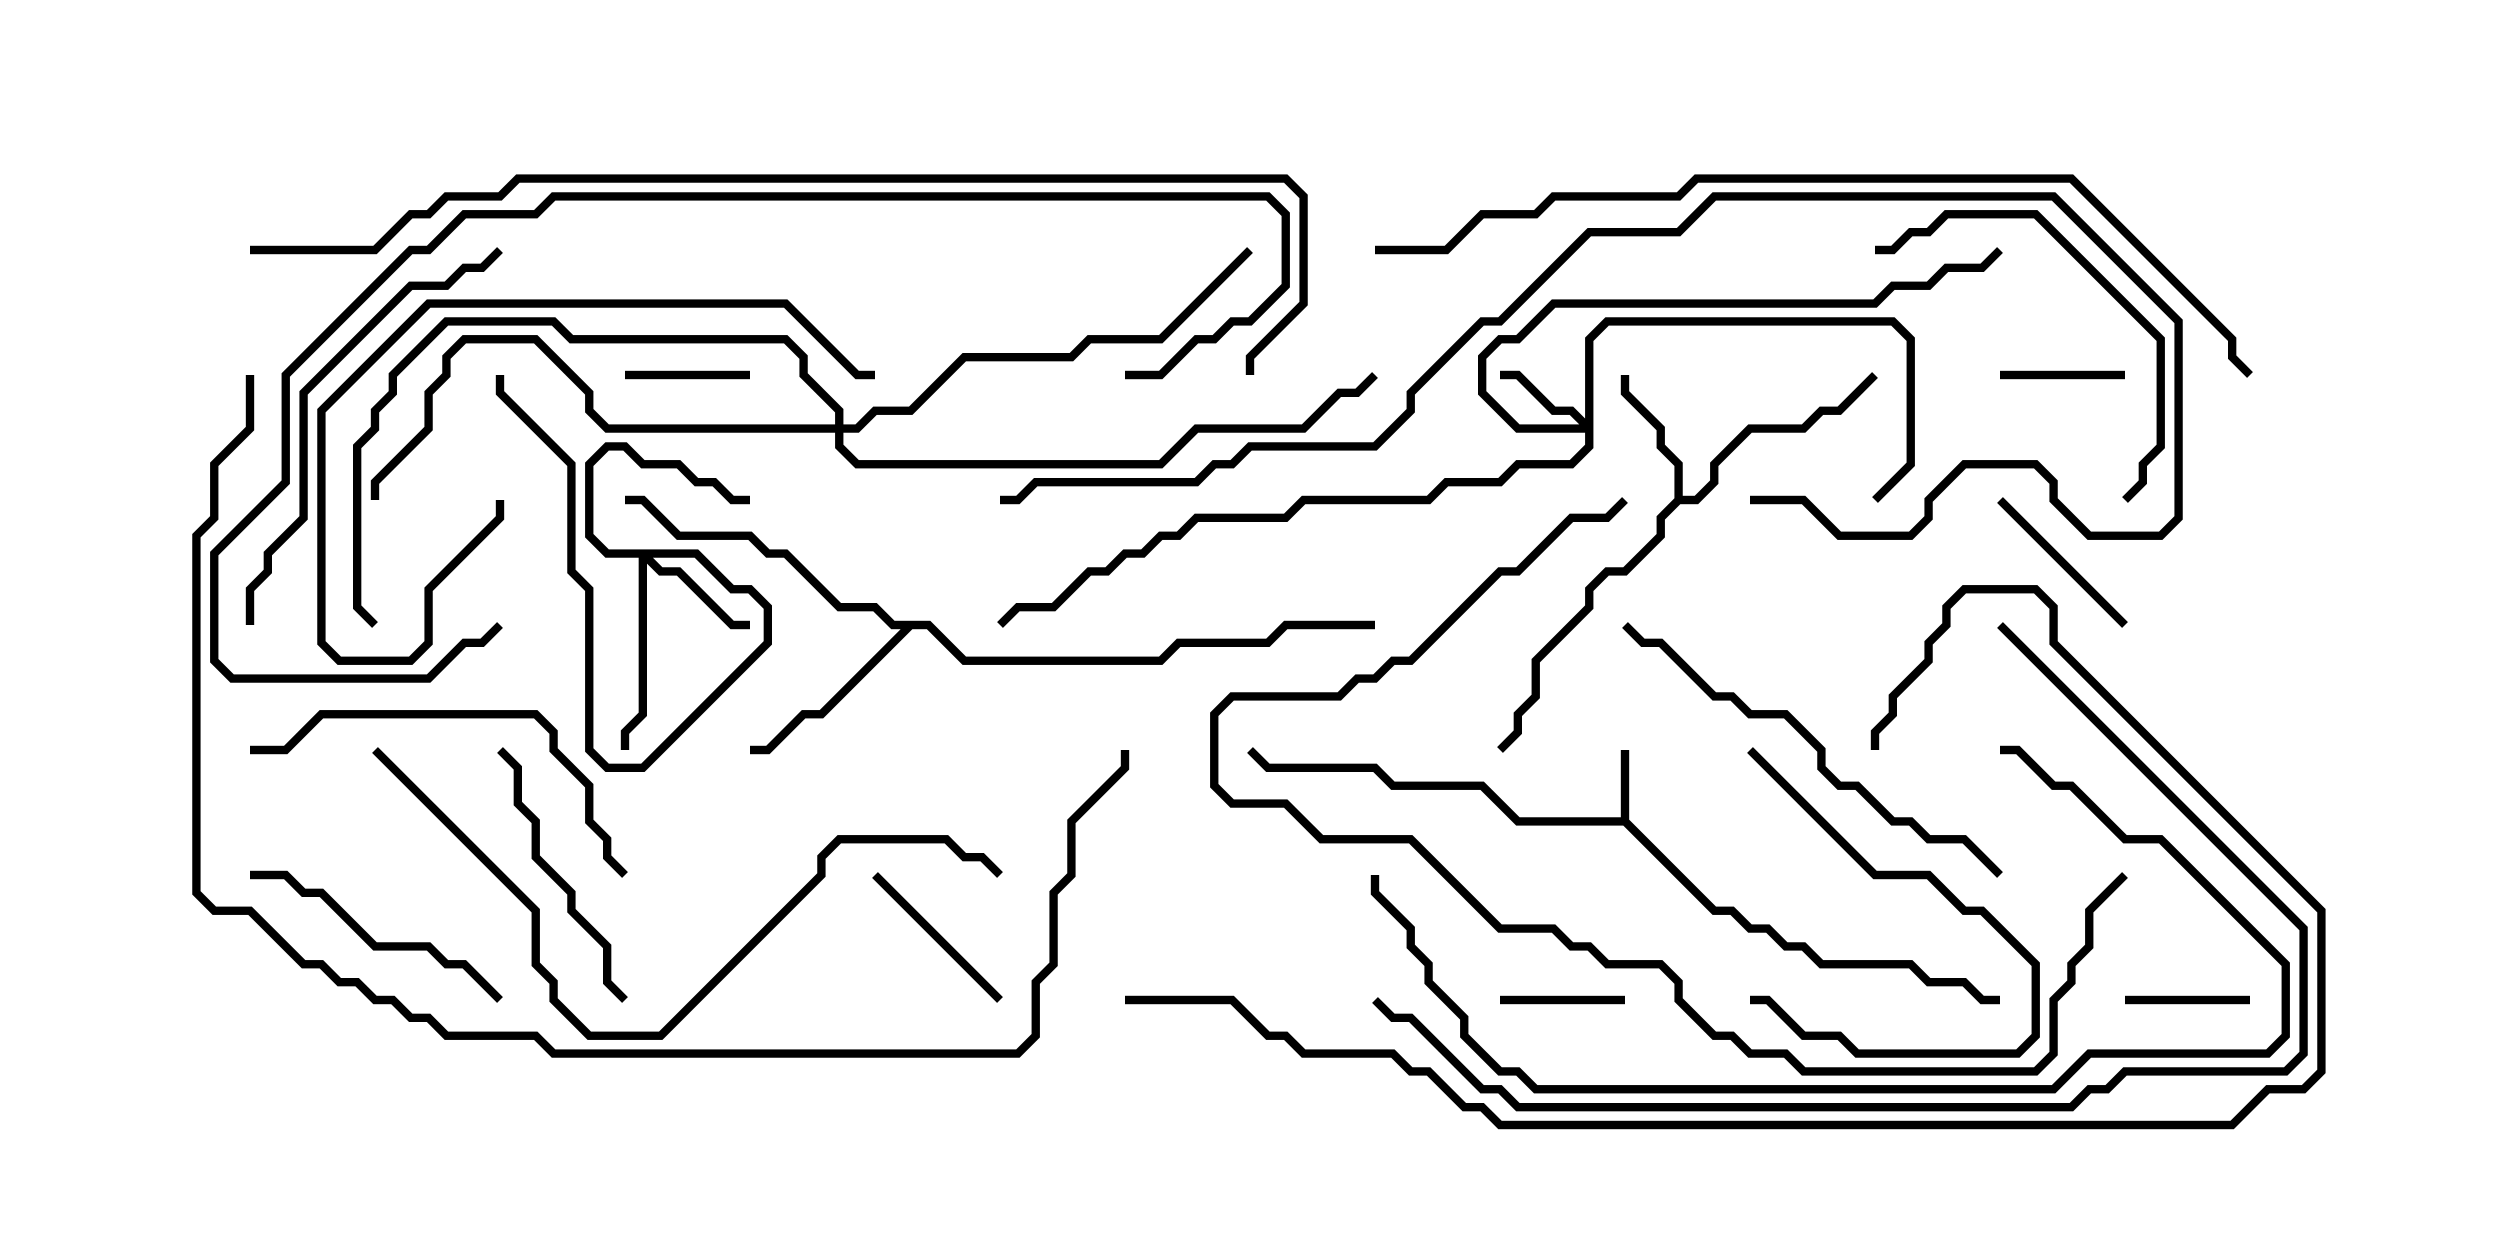<svg version="1.1" width="30" height="15" xmlns="http://www.w3.org/2000/svg"><path d="M19.45,9.807L19.45,9L19.55,9L19.55,9.836L20.592,10.879L20.806,10.879L21.021,11.093L21.235,11.093L21.449,11.307L21.664,11.307L21.878,11.521L22.949,11.521L23.164,11.736L23.592,11.736L23.806,11.95L24,11.95L24,12.05L23.765,12.05L23.551,11.836L23.122,11.836L22.908,11.621L21.836,11.621L21.622,11.407L21.408,11.407L21.194,11.193L20.979,11.193L20.765,10.979L20.551,10.979L19.479,9.907L18.194,9.907L17.765,9.479L16.694,9.479L16.479,9.264L15.194,9.264L14.965,9.035L15.035,8.965L15.235,9.164L16.521,9.164L16.735,9.379L17.806,9.379L18.235,9.807z" stroke="none"/><path d="M20.093,5.979L20.093,5.592L19.879,5.378L19.879,5.164L19.45,4.735L19.45,4.5L19.55,4.5L19.55,4.694L19.979,5.122L19.979,5.336L20.193,5.551L20.193,5.95L20.336,5.95L20.521,5.765L20.521,5.551L20.979,5.093L21.622,5.093L21.836,4.879L22.051,4.879L22.465,4.465L22.535,4.535L22.092,4.979L21.878,4.979L21.664,5.193L21.021,5.193L20.621,5.592L20.621,5.806L20.378,6.05L20.164,6.05L19.979,6.235L19.979,6.449L19.521,6.907L19.306,6.907L19.121,7.092L19.121,7.306L18.479,7.949L18.479,8.378L18.264,8.592L18.264,8.806L18.035,9.035L17.965,8.965L18.164,8.765L18.164,8.551L18.379,8.336L18.379,7.908L19.021,7.265L19.021,7.051L19.265,6.807L19.479,6.807L19.879,6.408L19.879,6.194z" stroke="none"/><path d="M11.164,7.45L11.592,7.879L13.908,7.879L14.122,7.664L15.194,7.664L15.408,7.45L16.5,7.45L16.5,7.55L15.449,7.55L15.235,7.764L14.164,7.764L13.949,7.979L11.551,7.979L11.122,7.55L10.949,7.55L9.878,8.621L9.664,8.621L9.235,9.05L9,9.05L9,8.95L9.194,8.95L9.622,8.521L9.836,8.521L10.808,7.55L10.694,7.55L10.479,7.336L10.051,7.336L9.408,6.693L9.194,6.693L8.979,6.479L8.122,6.479L7.694,6.05L7.5,6.05L7.5,5.95L7.735,5.95L8.164,6.379L9.021,6.379L9.235,6.593L9.449,6.593L10.092,7.236L10.521,7.236L10.735,7.45z" stroke="none"/><path d="M19.021,5.022L19.021,4.051L19.265,3.807L22.735,3.807L22.979,4.051L22.979,5.592L22.535,6.035L22.465,5.965L22.879,5.551L22.879,4.092L22.694,3.907L19.306,3.907L19.121,4.092L19.121,5.378L18.878,5.621L18.235,5.621L18.021,5.836L17.378,5.836L17.164,6.05L15.664,6.05L15.449,6.264L14.378,6.264L14.164,6.479L13.949,6.479L13.735,6.693L13.521,6.693L13.306,6.907L13.092,6.907L12.664,7.336L12.235,7.336L12.035,7.535L11.965,7.465L12.194,7.236L12.622,7.236L13.051,6.807L13.265,6.807L13.479,6.593L13.694,6.593L13.908,6.379L14.122,6.379L14.336,6.164L15.408,6.164L15.622,5.95L17.122,5.95L17.336,5.736L17.979,5.736L18.194,5.521L18.836,5.521L19.021,5.336L19.021,5.193L18.194,5.193L17.736,4.735L17.736,4.265L17.979,4.021L18.194,4.021L18.622,3.593L22.479,3.593L22.694,3.379L23.122,3.379L23.336,3.164L23.765,3.164L23.965,2.965L24.035,3.035L23.806,3.264L23.378,3.264L23.164,3.479L22.735,3.479L22.521,3.693L18.664,3.693L18.235,4.121L18.021,4.121L17.836,4.306L17.836,4.694L18.235,5.093L18.951,5.093L18.836,4.979L18.622,4.979L18.194,4.55L18,4.55L18,4.45L18.235,4.45L18.664,4.879L18.878,4.879z" stroke="none"/><path d="M8.378,6.593L8.806,7.021L9.021,7.021L9.264,7.265L9.264,7.735L7.735,9.264L7.265,9.264L7.021,9.021L7.021,7.092L6.807,6.878L6.807,5.592L5.95,4.735L5.95,4.5L6.05,4.5L6.05,4.694L6.907,5.551L6.907,6.836L7.121,7.051L7.121,8.979L7.306,9.164L7.694,9.164L9.164,7.694L9.164,7.306L8.979,7.121L8.765,7.121L8.336,6.693L7.835,6.693L7.949,6.807L8.164,6.807L8.806,7.45L9,7.45L9,7.55L8.765,7.55L8.122,6.907L7.908,6.907L7.764,6.764L7.764,8.592L7.55,8.806L7.55,9L7.45,9L7.45,8.765L7.664,8.551L7.664,6.693L7.265,6.693L7.021,6.449L7.021,5.551L7.265,5.307L7.521,5.307L7.735,5.521L8.164,5.521L8.378,5.736L8.592,5.736L8.806,5.95L9,5.95L9,6.05L8.765,6.05L8.551,5.836L8.336,5.836L8.122,5.621L7.694,5.621L7.479,5.407L7.306,5.407L7.121,5.592L7.121,6.408L7.306,6.593z" stroke="none"/><path d="M10.021,5.093L10.021,4.949L9.593,4.521L9.593,4.306L9.408,4.121L6.836,4.121L6.622,3.907L5.378,3.907L4.764,4.521L4.764,4.735L4.55,4.949L4.55,5.164L4.336,5.378L4.336,7.265L4.535,7.465L4.465,7.535L4.236,7.306L4.236,5.336L4.45,5.122L4.45,4.908L4.664,4.694L4.664,4.479L5.336,3.807L6.664,3.807L6.878,4.021L9.449,4.021L9.693,4.265L9.693,4.479L10.121,4.908L10.121,5.093L10.265,5.093L10.479,4.879L10.908,4.879L11.551,4.236L12.836,4.236L13.051,4.021L13.908,4.021L14.965,2.965L15.035,3.035L13.949,4.121L13.092,4.121L12.878,4.336L11.592,4.336L10.949,4.979L10.521,4.979L10.306,5.193L10.121,5.193L10.121,5.336L10.306,5.521L13.908,5.521L14.336,5.093L15.622,5.093L16.051,4.664L16.265,4.664L16.465,4.465L16.535,4.535L16.306,4.764L16.092,4.764L15.664,5.193L14.378,5.193L13.949,5.621L10.265,5.621L10.021,5.378L10.021,5.193L7.265,5.193L7.021,4.949L7.021,4.735L6.408,4.121L5.592,4.121L5.407,4.306L5.407,4.521L5.193,4.735L5.193,5.164L4.55,5.806L4.55,6L4.45,6L4.45,5.765L5.093,5.122L5.093,4.694L5.307,4.479L5.307,4.265L5.551,4.021L6.449,4.021L7.121,4.694L7.121,4.908L7.306,5.093z" stroke="none"/><path d="M25.5,4.45L25.5,4.55L24,4.55L24,4.45z" stroke="none"/><path d="M19.5,11.95L19.5,12.05L18,12.05L18,11.95z" stroke="none"/><path d="M25.5,12.05L25.5,11.95L27,11.95L27,12.05z" stroke="none"/><path d="M9,4.45L9,4.55L7.5,4.55L7.5,4.45z" stroke="none"/><path d="M25.535,7.465L25.465,7.535L23.965,6.035L24.035,5.965z" stroke="none"/><path d="M12.035,11.965L11.965,12.035L10.465,10.535L10.535,10.465z" stroke="none"/><path d="M20.965,9.035L21.035,8.965L22.521,10.45L23.164,10.45L23.592,10.879L23.806,10.879L24.479,11.551L24.479,12.449L24.235,12.693L22.265,12.693L22.051,12.479L21.622,12.479L21.194,12.05L21,12.05L21,11.95L21.235,11.95L21.664,12.379L22.092,12.379L22.306,12.593L24.194,12.593L24.379,12.408L24.379,11.592L23.765,10.979L23.551,10.979L23.122,10.55L22.479,10.55z" stroke="none"/><path d="M7.535,11.965L7.465,12.035L7.236,11.806L7.236,11.378L6.807,10.949L6.807,10.735L6.379,10.306L6.379,9.878L6.164,9.664L6.164,9.235L5.965,9.035L6.035,8.965L6.264,9.194L6.264,9.622L6.479,9.836L6.479,10.265L6.907,10.694L6.907,10.908L7.336,11.336L7.336,11.765z" stroke="none"/><path d="M3,10.55L3,10.45L3.449,10.45L3.664,10.664L3.878,10.664L4.521,11.307L5.164,11.307L5.378,11.521L5.592,11.521L6.035,11.965L5.965,12.035L5.551,11.621L5.336,11.621L5.122,11.407L4.479,11.407L3.836,10.764L3.622,10.764L3.408,10.55z" stroke="none"/><path d="M22.5,3.05L22.5,2.95L22.694,2.95L22.908,2.736L23.122,2.736L23.336,2.521L24.449,2.521L25.979,4.051L25.979,5.378L25.764,5.592L25.764,5.806L25.535,6.035L25.465,5.965L25.664,5.765L25.664,5.551L25.879,5.336L25.879,4.092L24.408,2.621L23.378,2.621L23.164,2.836L22.949,2.836L22.735,3.05z" stroke="none"/><path d="M3,9.05L3,8.95L3.408,8.95L3.836,8.521L6.449,8.521L6.693,8.765L6.693,8.979L7.121,9.408L7.121,9.836L7.336,10.051L7.336,10.265L7.535,10.465L7.465,10.535L7.236,10.306L7.236,10.092L7.021,9.878L7.021,9.449L6.593,9.021L6.593,8.806L6.408,8.621L3.878,8.621L3.449,9.05z" stroke="none"/><path d="M5.95,6L6.05,6L6.05,6.235L5.193,7.092L5.193,7.735L4.949,7.979L4.051,7.979L3.807,7.735L3.807,4.908L5.122,3.593L9.449,3.593L10.306,4.45L10.5,4.45L10.5,4.55L10.265,4.55L9.408,3.693L5.164,3.693L3.907,4.949L3.907,7.694L4.092,7.879L4.908,7.879L5.093,7.694L5.093,7.051L5.95,6.194z" stroke="none"/><path d="M5.965,2.965L6.035,3.035L5.806,3.264L5.592,3.264L5.378,3.479L4.949,3.479L3.693,4.735L3.693,6.235L3.264,6.664L3.264,6.878L3.05,7.092L3.05,7.5L2.95,7.5L2.95,7.051L3.164,6.836L3.164,6.622L3.593,6.194L3.593,4.694L4.908,3.379L5.336,3.379L5.551,3.164L5.765,3.164z" stroke="none"/><path d="M24.035,10.465L23.965,10.535L23.551,10.121L23.122,10.121L22.908,9.907L22.694,9.907L22.265,9.479L22.051,9.479L21.807,9.235L21.807,9.021L21.408,8.621L20.979,8.621L20.765,8.407L20.551,8.407L19.908,7.764L19.694,7.764L19.465,7.535L19.535,7.465L19.735,7.664L19.949,7.664L20.592,8.307L20.806,8.307L21.021,8.521L21.449,8.521L21.907,8.979L21.907,9.194L22.092,9.379L22.306,9.379L22.735,9.807L22.949,9.807L23.164,10.021L23.592,10.021z" stroke="none"/><path d="M25.465,10.465L25.535,10.535L25.121,10.949L25.121,11.378L24.907,11.592L24.907,11.806L24.693,12.021L24.693,12.664L24.449,12.907L21.622,12.907L21.408,12.693L20.979,12.693L20.765,12.479L20.551,12.479L20.093,12.021L20.093,11.806L19.908,11.621L19.265,11.621L19.051,11.407L18.836,11.407L18.622,11.193L17.979,11.193L16.908,10.121L15.836,10.121L15.408,9.693L14.765,9.693L14.521,9.449L14.521,8.551L14.765,8.307L16.051,8.307L16.265,8.093L16.479,8.093L16.694,7.879L16.908,7.879L17.979,6.807L18.194,6.807L18.836,6.164L19.265,6.164L19.465,5.965L19.535,6.035L19.306,6.264L18.878,6.264L18.235,6.907L18.021,6.907L16.949,7.979L16.735,7.979L16.521,8.193L16.306,8.193L16.092,8.407L14.806,8.407L14.621,8.592L14.621,9.408L14.806,9.593L15.449,9.593L15.878,10.021L16.949,10.021L18.021,11.093L18.664,11.093L18.878,11.307L19.092,11.307L19.306,11.521L19.949,11.521L20.193,11.765L20.193,11.979L20.592,12.379L20.806,12.379L21.021,12.593L21.449,12.593L21.664,12.807L24.408,12.807L24.593,12.622L24.593,11.979L24.807,11.765L24.807,11.551L25.021,11.336L25.021,10.908z" stroke="none"/><path d="M24,9.05L24,8.95L24.235,8.95L24.664,9.379L24.878,9.379L25.521,10.021L25.949,10.021L27.479,11.551L27.479,12.449L27.235,12.693L25.092,12.693L24.664,13.121L18.408,13.121L18.194,12.907L17.979,12.907L17.521,12.449L17.521,12.235L17.093,11.806L17.093,11.592L16.879,11.378L16.879,11.164L16.45,10.735L16.45,10.5L16.55,10.5L16.55,10.694L16.979,11.122L16.979,11.336L17.193,11.551L17.193,11.765L17.621,12.194L17.621,12.408L18.021,12.807L18.235,12.807L18.449,13.021L24.622,13.021L25.051,12.593L27.194,12.593L27.379,12.408L27.379,11.592L25.908,10.121L25.479,10.121L24.836,9.479L24.622,9.479L24.194,9.05z" stroke="none"/><path d="M4.465,9.035L4.535,8.965L6.479,10.908L6.479,11.551L6.693,11.765L6.693,11.979L7.092,12.379L7.908,12.379L9.807,10.479L9.807,10.265L10.051,10.021L11.378,10.021L11.592,10.236L11.806,10.236L12.035,10.465L11.965,10.535L11.765,10.336L11.551,10.336L11.336,10.121L10.092,10.121L9.907,10.306L9.907,10.521L7.949,12.479L7.051,12.479L6.593,12.021L6.593,11.806L6.379,11.592L6.379,10.949z" stroke="none"/><path d="M13.5,4.55L13.5,4.45L13.908,4.45L14.336,4.021L14.551,4.021L14.765,3.807L14.979,3.807L15.379,3.408L15.379,2.592L15.194,2.407L6.664,2.407L6.449,2.621L5.592,2.621L5.164,3.05L4.949,3.05L3.479,4.521L3.479,5.806L2.621,6.664L2.621,7.908L2.806,8.093L5.122,8.093L5.551,7.664L5.765,7.664L5.965,7.465L6.035,7.535L5.806,7.764L5.592,7.764L5.164,8.193L2.765,8.193L2.521,7.949L2.521,6.622L3.379,5.765L3.379,4.479L4.908,2.95L5.122,2.95L5.551,2.521L6.408,2.521L6.622,2.307L15.235,2.307L15.479,2.551L15.479,3.449L15.021,3.907L14.806,3.907L14.592,4.121L14.378,4.121L13.949,4.55z" stroke="none"/><path d="M23.965,7.535L24.035,7.465L27.693,11.122L27.693,12.664L27.449,12.907L25.521,12.907L25.306,13.121L25.092,13.121L24.878,13.336L18.194,13.336L17.979,13.121L17.765,13.121L16.908,12.264L16.694,12.264L16.465,12.035L16.535,11.965L16.735,12.164L16.949,12.164L17.806,13.021L18.021,13.021L18.235,13.236L24.836,13.236L25.051,13.021L25.265,13.021L25.479,12.807L27.408,12.807L27.593,12.622L27.593,11.164z" stroke="none"/><path d="M21,6.05L21,5.95L21.664,5.95L22.092,6.379L22.908,6.379L23.093,6.194L23.093,5.979L23.551,5.521L24.449,5.521L24.693,5.765L24.693,5.979L25.092,6.379L25.908,6.379L26.093,6.194L26.093,3.878L24.622,2.407L20.592,2.407L20.164,2.836L19.092,2.836L18.021,3.907L17.806,3.907L16.979,4.735L16.979,4.949L16.521,5.407L15.021,5.407L14.806,5.621L14.592,5.621L14.378,5.836L12.449,5.836L12.235,6.05L12,6.05L12,5.95L12.194,5.95L12.408,5.736L14.336,5.736L14.551,5.521L14.765,5.521L14.979,5.307L16.479,5.307L16.879,4.908L16.879,4.694L17.765,3.807L17.979,3.807L19.051,2.736L20.122,2.736L20.551,2.307L24.664,2.307L26.193,3.836L26.193,6.235L25.949,6.479L25.051,6.479L24.593,6.021L24.593,5.806L24.408,5.621L23.592,5.621L23.193,6.021L23.193,6.235L22.949,6.479L22.051,6.479L21.622,6.05z" stroke="none"/><path d="M13.5,12.05L13.5,11.95L14.806,11.95L15.235,12.379L15.449,12.379L15.664,12.593L16.735,12.593L16.949,12.807L17.164,12.807L17.592,13.236L17.806,13.236L18.021,13.45L26.765,13.45L27.194,13.021L27.622,13.021L27.807,12.836L27.807,10.949L24.593,7.735L24.593,7.306L24.408,7.121L23.592,7.121L23.407,7.306L23.407,7.521L23.193,7.735L23.193,7.949L22.764,8.378L22.764,8.592L22.55,8.806L22.55,9L22.45,9L22.45,8.765L22.664,8.551L22.664,8.336L23.093,7.908L23.093,7.694L23.307,7.479L23.307,7.265L23.551,7.021L24.449,7.021L24.693,7.265L24.693,7.694L27.907,10.908L27.907,12.878L27.664,13.121L27.235,13.121L26.806,13.55L17.979,13.55L17.765,13.336L17.551,13.336L17.122,12.907L16.908,12.907L16.694,12.693L15.622,12.693L15.408,12.479L15.194,12.479L14.765,12.05z" stroke="none"/><path d="M16.5,3.05L16.5,2.95L17.336,2.95L17.765,2.521L18.408,2.521L18.622,2.307L20.122,2.307L20.336,2.093L24.878,2.093L26.836,4.051L26.836,4.265L27.035,4.465L26.965,4.535L26.736,4.306L26.736,4.092L24.836,2.193L20.378,2.193L20.164,2.407L18.664,2.407L18.449,2.621L17.806,2.621L17.378,3.05z" stroke="none"/><path d="M2.95,4.5L3.05,4.5L3.05,5.164L2.621,5.592L2.621,6.235L2.407,6.449L2.407,10.694L2.592,10.879L3.021,10.879L3.664,11.521L3.878,11.521L4.092,11.736L4.306,11.736L4.521,11.95L4.735,11.95L4.949,12.164L5.164,12.164L5.378,12.379L6.449,12.379L6.664,12.593L12.194,12.593L12.379,12.408L12.379,11.765L12.593,11.551L12.593,10.694L12.807,10.479L12.807,9.836L13.45,9.194L13.45,9L13.55,9L13.55,9.235L12.907,9.878L12.907,10.521L12.693,10.735L12.693,11.592L12.479,11.806L12.479,12.449L12.235,12.693L6.622,12.693L6.408,12.479L5.336,12.479L5.122,12.264L4.908,12.264L4.694,12.05L4.479,12.05L4.265,11.836L4.051,11.836L3.836,11.621L3.622,11.621L2.979,10.979L2.551,10.979L2.307,10.735L2.307,6.408L2.521,6.194L2.521,5.551L2.95,5.122z" stroke="none"/><path d="M3,3.05L3,2.95L4.479,2.95L4.908,2.521L5.122,2.521L5.336,2.307L5.979,2.307L6.194,2.093L15.449,2.093L15.693,2.336L15.693,3.664L15.05,4.306L15.05,4.5L14.95,4.5L14.95,4.265L15.593,3.622L15.593,2.378L15.408,2.193L6.235,2.193L6.021,2.407L5.378,2.407L5.164,2.621L4.949,2.621L4.521,3.05z" stroke="none"/></svg>